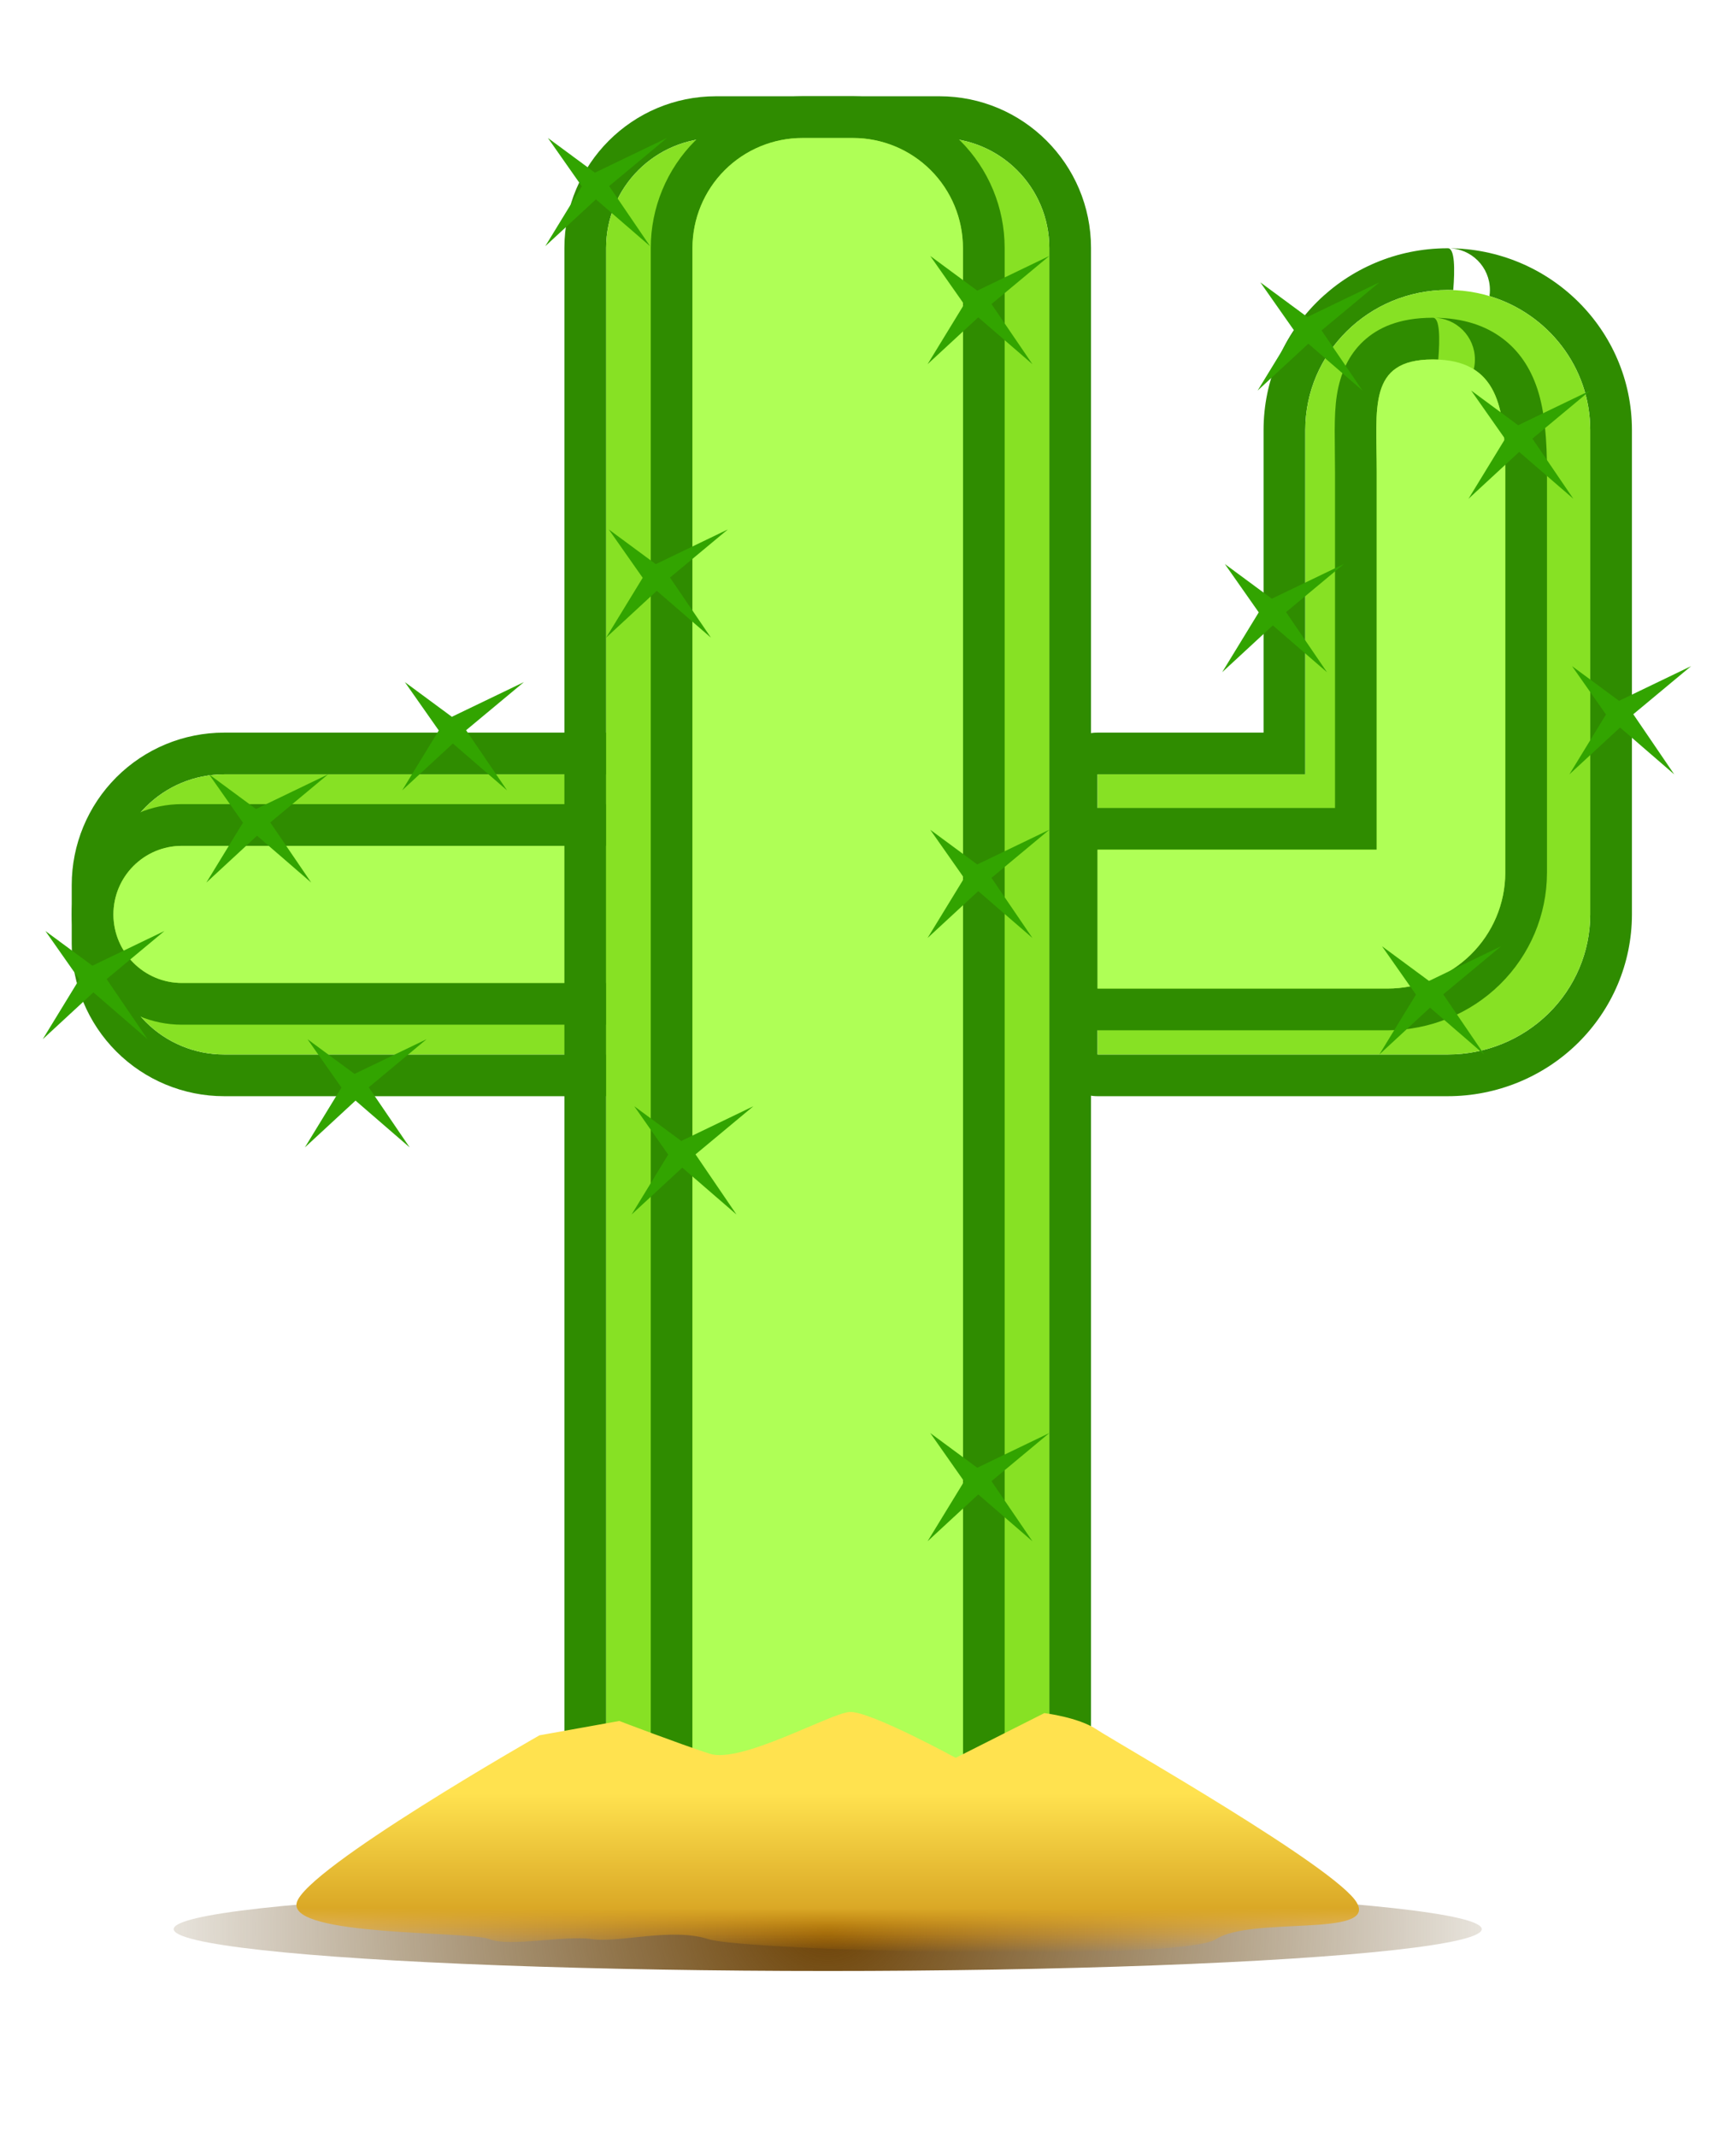 <?xml version="1.0" encoding="UTF-8" standalone="no"?><!DOCTYPE svg PUBLIC "-//W3C//DTD SVG 1.1//EN" "http://www.w3.org/Graphics/SVG/1.1/DTD/svg11.dtd"><svg width="100%" height="100%" viewBox="0 0 867 1067" version="1.1" xmlns="http://www.w3.org/2000/svg" xmlns:xlink="http://www.w3.org/1999/xlink" xml:space="preserve" xmlns:serif="http://www.serif.com/" style="fill-rule:evenodd;clip-rule:evenodd;stroke-linejoin:round;stroke-miterlimit:2;"><g id="Cactus"><g id="Cactus1" serif:id="Cactus"><path d="M323.54,386.669c0,-11.506 -9.327,-20.834 -20.833,-20.834l-190.769,0c-20.189,0 -39.551,8.02 -53.826,22.296c-14.276,14.275 -22.296,33.637 -22.296,53.826l0,29.306c0,20.188 8.02,39.55 22.296,53.826c14.275,14.275 33.637,22.295 53.826,22.295l190.769,-0c11.506,-0 20.833,-9.327 20.833,-20.833l0,-139.882Zm-20.833,-0l-190.769,-0c-14.664,-0 -28.726,5.825 -39.095,16.193c-10.368,10.369 -16.193,24.432 -16.193,39.095l-0,29.306c-0,14.663 5.825,28.726 16.193,39.094c10.369,10.369 24.431,16.194 39.095,16.194l190.769,-0l-0,-139.882Z" style="fill:#2f8c00;"/><path d="M302.707,386.669l-190.769,-0c-14.664,-0 -28.726,5.825 -39.095,16.193c-10.368,10.369 -16.193,24.432 -16.193,39.095l-0,29.306c-0,14.663 5.825,28.726 16.193,39.094c10.369,10.369 24.431,16.194 39.095,16.194l190.769,-0l-0,-139.882Z" style="fill:#87e124;"/><path d="M743.875,147.851c0.147,-0.985 0.223,-1.993 0.225,-3.018c0.017,-11.494 -9.277,-20.83 -20.771,-20.865c50.767,0.153 91.696,40.832 91.696,90.769c0,91.929 0,241.873 0,241.873l-0,0.171c-0.045,24.056 -9.759,47.129 -27.068,64.143c-17.219,16.926 -40.562,26.46 -64.913,26.46c-72.672,-0 -174.909,-0 -174.909,-0c-11.506,-0 -20.834,-9.327 -20.834,-20.833l0,-139.882c0,-11.506 9.328,-20.834 20.834,-20.834l82.919,0l-0,-151.098c-0,-49.937 40.928,-90.616 91.696,-90.769l-0,0.007l0.36,-0.008c3.478,0.011 3.512,10.461 2.678,20.89c-0.84,-0.036 -1.679,-0.053 -2.522,-0.056l-0.453,0c-39.193,0.119 -70.926,31.385 -70.926,69.936l0,171.932l-103.752,-0l-0,139.882c-0,-0 102.237,-0 174.909,-0c18.869,-0 36.966,-7.369 50.309,-20.484c13.312,-13.086 20.804,-30.823 20.838,-49.324l0.001,-0.133c-0,-0 -0,-149.944 -0,-241.873c-0,-31.5 -21.187,-58.136 -50.317,-66.886Z" style="fill:#2f8c00;"/><path d="M651.887,386.669l0,-171.932c0,-38.551 31.733,-69.817 70.926,-69.936l0.227,-0l0.226,0c39.193,0.119 70.926,31.385 70.926,69.936c-0,91.929 -0,241.873 -0,241.873l-0.001,-0l0,0.133c-0.034,18.501 -7.526,36.238 -20.838,49.324c-13.343,13.115 -31.44,20.484 -50.309,20.484c-72.672,-0 -174.909,-0 -174.909,-0l-0,-139.882l103.752,-0Z" style="fill:#87e124;"/><path d="M736.024,184.378c0.38,-1.556 0.579,-3.18 0.581,-4.85c0.018,-11.494 -9.276,-20.83 -20.77,-20.865c15.294,0.046 26.314,4.146 34.513,10.294c8.202,6.149 13.918,14.604 17.434,25.209c3.724,11.231 4.819,25.488 4.819,41.423c-0,76.078 -0,200.17 -0,200.17l-0.001,0.148c-0.038,20.866 -8.461,40.881 -23.474,55.639c-14.918,14.664 -35.142,22.928 -56.24,22.928c-60.141,0 -144.751,0 -144.751,0c-11.506,0 -20.834,-9.327 -20.834,-20.833l0,-69.349c0,-11.506 9.328,-20.834 20.834,-20.834l118.605,0l0,-167.869c0,-14.624 -0.702,-27.74 0.89,-38.047c1.772,-11.463 6.117,-20.494 13.231,-27.14c7.186,-6.713 17.772,-11.688 34.473,-11.739l-0,0.007l0.32,-0.007c3.479,0.01 3.502,10.465 2.658,20.896c-0.829,-0.04 -1.674,-0.06 -2.54,-0.063l-0.375,0c-32.435,0.098 -27.823,24.188 -27.823,56.093l-0,188.703l-139.439,-0l-0,69.349c-0,-0 84.61,-0 144.751,-0c15.617,-0 30.593,-6.098 41.636,-16.952c11.017,-10.83 17.217,-25.509 17.245,-40.82l0,-0.11c0,-0 0,-124.092 0,-200.17c0,-23.405 -1.916,-42.605 -15.743,-51.211Z" style="fill:#2f8c00;"/><path d="M687.574,424.292l-0,-188.703c-0,-31.905 -4.612,-55.995 27.823,-56.093l0.188,-0l0.187,0c32.435,0.098 35.995,24.188 35.995,56.093c0,76.078 0,200.17 0,200.17l0,-0l0,0.11c-0.028,15.311 -6.228,29.99 -17.245,40.82c-11.043,10.854 -26.019,16.952 -41.636,16.952c-60.141,-0 -144.751,-0 -144.751,-0l-0,-69.349l139.439,-0Z" style="fill:#afff56;"/><path d="M323.54,422.373c0,-11.506 -9.327,-20.834 -20.833,-20.834l-211.824,0c-30.412,0 -55.067,24.654 -55.067,55.067l0,0.008c0,30.412 24.655,55.066 55.067,55.066c67.618,0 211.824,0 211.824,0c11.506,0 20.833,-9.327 20.833,-20.833l0,-68.474Zm-20.833,-0l-211.824,-0c-18.907,-0 -34.233,15.326 -34.233,34.233c-0,0.002 -0,0.005 -0,0.008c-0,18.906 15.326,34.233 34.233,34.233c67.618,-0 211.824,-0 211.824,-0l-0,-68.474Z" style="fill:#2f8c00;"/><path d="M302.707,422.373l-211.824,-0c-18.907,-0 -34.233,15.326 -34.233,34.233c-0,0.002 -0,0.005 -0,0.008c-0,18.906 15.326,34.233 34.233,34.233c67.618,-0 211.824,-0 211.824,-0l-0,-68.474Z" style="fill:#afff56;"/><path d="M544.879,123.823c0,-41.838 -33.916,-75.755 -75.755,-75.755c-33.998,0 -77.497,0 -111.496,0c-41.838,0 -75.755,33.917 -75.755,75.755c0,187.546 0,791.098 0,791.098c0,11.506 9.328,20.834 20.834,20.834l221.339,-0c11.506,-0 20.833,-9.328 20.833,-20.834l-0,-791.098Zm-20.833,0c-0,-30.332 -24.589,-54.921 -54.922,-54.921c-33.998,-0 -77.497,-0 -111.496,-0c-30.332,-0 -54.921,24.589 -54.921,54.921c-0,187.546 -0,791.098 -0,791.098l221.339,0l-0,-791.098Z" style="fill:#2f8c00;"/><path d="M524.046,123.823c-0,-30.332 -24.589,-54.921 -54.922,-54.921c-33.998,-0 -77.497,-0 -111.496,-0c-30.332,-0 -54.921,24.589 -54.921,54.921c-0,187.546 -0,791.098 -0,791.098l221.339,0l-0,-791.098Z" style="fill:#87e124;"/><path d="M501.746,123.823c0,-20.091 -7.981,-39.36 -22.188,-53.567c-14.206,-14.206 -33.475,-22.188 -53.566,-22.188l-25.231,0c-20.092,0 -39.36,7.982 -53.567,22.188c-14.207,14.207 -22.188,33.476 -22.188,53.567c0,187.546 0,791.098 0,791.098c0,11.506 9.328,20.834 20.833,20.834l135.074,-0c11.506,-0 20.833,-9.328 20.833,-20.834l0,-791.098Zm-20.833,0c-0,-14.566 -5.786,-28.535 -16.086,-38.835c-10.3,-10.3 -24.269,-16.086 -38.835,-16.086c-8.322,-0 -16.909,-0 -25.231,-0c-14.566,-0 -28.536,5.786 -38.835,16.086c-10.3,10.3 -16.087,24.269 -16.087,38.835c0,187.546 0,791.098 0,791.098l135.074,0l-0,-791.098Z" style="fill:#2f8c00;"/><path d="M480.913,123.823c-0,-14.566 -5.786,-28.535 -16.086,-38.835c-10.3,-10.3 -24.269,-16.086 -38.835,-16.086c-8.322,-0 -16.909,-0 -25.231,-0c-14.566,-0 -28.536,5.786 -38.835,16.086c-10.3,10.3 -16.087,24.269 -16.087,38.835c0,187.546 0,791.098 0,791.098l135.074,0l-0,-791.098Z" style="fill:#afff56;"/><path d="M297.118,86.224l-23.472,-17.322l16.938,24.143l-18.269,29.893l25.305,-23.388l27.048,23.388l-20.44,-30.014l28.87,-24.022l-35.98,17.322Z" style="fill:#32a400;"/><path d="M488.066,145.135l-23.472,-17.322l16.938,24.143l-18.269,29.893l25.304,-23.388l27.049,23.388l-20.441,-30.014l28.871,-24.022l-35.98,17.322Z" style="fill:#32a400;"/><path d="M225.669,357.931l-23.472,-17.322l16.938,24.143l-18.269,29.893l25.305,-23.388l27.048,23.388l-20.44,-30.014l28.87,-24.022l-35.98,17.322Z" style="fill:#32a400;"/><path d="M127.872,403.991l-23.472,-17.322l16.938,24.143l-18.269,29.893l25.304,-23.388l27.049,23.388l-20.44,-30.014l28.87,-24.022l-35.98,17.322Z" style="fill:#32a400;"/><path d="M46.148,482.216l-23.473,-17.322l16.938,24.142l-18.269,29.893l25.305,-23.387l27.049,23.387l-20.441,-30.013l28.87,-24.022l-35.979,17.322Z" style="fill:#32a400;"/><path d="M177.058,536.252l-23.472,-17.323l16.938,24.143l-18.269,29.893l25.305,-23.387l27.048,23.387l-20.44,-30.013l28.87,-24.023l-35.98,17.323Z" style="fill:#32a400;"/><path d="M327.51,281.702l-23.472,-17.323l16.938,24.143l-18.269,29.893l25.304,-23.387l27.049,23.387l-20.441,-30.013l28.871,-24.023l-35.98,17.323Z" style="fill:#32a400;"/><path d="M488.066,431.661l-23.472,-17.322l16.938,24.143l-18.269,29.893l25.304,-23.387l27.049,23.387l-20.441,-30.014l28.871,-24.022l-35.98,17.322Z" style="fill:#32a400;"/><path d="M340.251,569.734l-23.472,-17.322l16.938,24.143l-18.269,29.893l25.304,-23.387l27.049,23.387l-20.44,-30.014l28.87,-24.022l-35.98,17.322Z" style="fill:#32a400;"/><path d="M488.066,732.911l-23.472,-17.322l16.938,24.143l-18.269,29.893l25.304,-23.388l27.049,23.388l-20.441,-30.014l28.871,-24.022l-35.98,17.322Z" style="fill:#32a400;"/><path d="M652.907,158.305l-23.473,-17.322l16.938,24.143l-18.269,29.893l25.305,-23.388l27.049,23.388l-20.441,-30.014l28.87,-24.022l-35.979,17.322Z" style="fill:#32a400;"/><path d="M635.183,298.962l-23.472,-17.322l16.938,24.143l-18.269,29.893l25.305,-23.388l27.048,23.388l-20.44,-30.014l28.87,-24.022l-35.98,17.322Z" style="fill:#32a400;"/><path d="M758.212,212.341l-23.472,-17.322l16.938,24.143l-18.269,29.893l25.304,-23.388l27.049,23.388l-20.441,-30.014l28.871,-24.022l-35.98,17.322Z" style="fill:#32a400;"/><path d="M808.596,349.955l-23.472,-17.322l16.938,24.143l-18.269,29.893l25.305,-23.388l27.048,23.388l-20.44,-30.014l28.87,-24.022l-35.98,17.322Z" style="fill:#32a400;"/><path d="M713.69,489.837l-23.473,-17.322l16.938,24.143l-18.269,29.893l25.305,-23.388l27.049,23.388l-20.441,-30.014l28.87,-24.022l-35.979,17.322Z" style="fill:#32a400;"/><g><ellipse cx="413.376" cy="963.301" rx="326.634" ry="20.898" style="fill:url(#_Radial1);"/><path d="M148.178,950.154c4.169,-16.963 121.248,-83.631 121.248,-83.631l39.874,-7.159c-0,0 29.415,11.249 45.103,16.362c15.688,5.114 60.116,-20.185 69.921,-20.852c9.805,-0.667 52.968,22.898 52.968,22.898l44.279,-22.339c0,0 16.996,2.046 26.147,8.182c9.151,6.135 119.993,69.091 129.933,86.539c9.939,17.448 -52.648,6.675 -70.297,18.15c-17.649,11.474 -235.278,5.91 -253.581,-0c-18.302,-5.911 -45.107,2.045 -58.18,-0c-13.073,-2.046 -41.373,4.09 -51.178,-0c-9.805,-4.091 -100.405,-1.186 -96.237,-18.15Z" style="fill:url(#_Linear2);"/></g></g><rect x="0" y="0" width="865.921" height="1066.67" style="fill:url(#_Linear3);"/></g><defs><radialGradient id="_Radial1" cx="0" cy="0" r="1" gradientUnits="userSpaceOnUse" gradientTransform="matrix(2.32845e-14,-287.923,380.265,1.76302e-14,413.376,963.301)"><stop offset="0" style="stop-color:#6e4306;stop-opacity:1"/><stop offset="1" style="stop-color:#503301;stop-opacity:0"/></radialGradient><linearGradient id="_Linear2" x1="0" y1="0" x2="1" y2="0" gradientUnits="userSpaceOnUse" gradientTransform="matrix(3.10523e-15,79.338,-50.712,4.85806e-15,376.312,895.644)"><stop offset="0" style="stop-color:#ffe24f;stop-opacity:1"/><stop offset="0.72" style="stop-color:#daa826;stop-opacity:1"/><stop offset="1" style="stop-color:#fca200;stop-opacity:0"/></linearGradient><linearGradient id="_Linear3" x1="0" y1="0" x2="1" y2="0" gradientUnits="userSpaceOnUse" gradientTransform="matrix(1.19095e-15,532.763,-19.45,3.26223e-14,414.575,276.823)"><stop offset="0" style="stop-color:#ffd589;stop-opacity:0"/><stop offset="0.5" style="stop-color:#fab944;stop-opacity:0"/><stop offset="1" style="stop-color:#f19b00;stop-opacity:0"/></linearGradient></defs></svg>